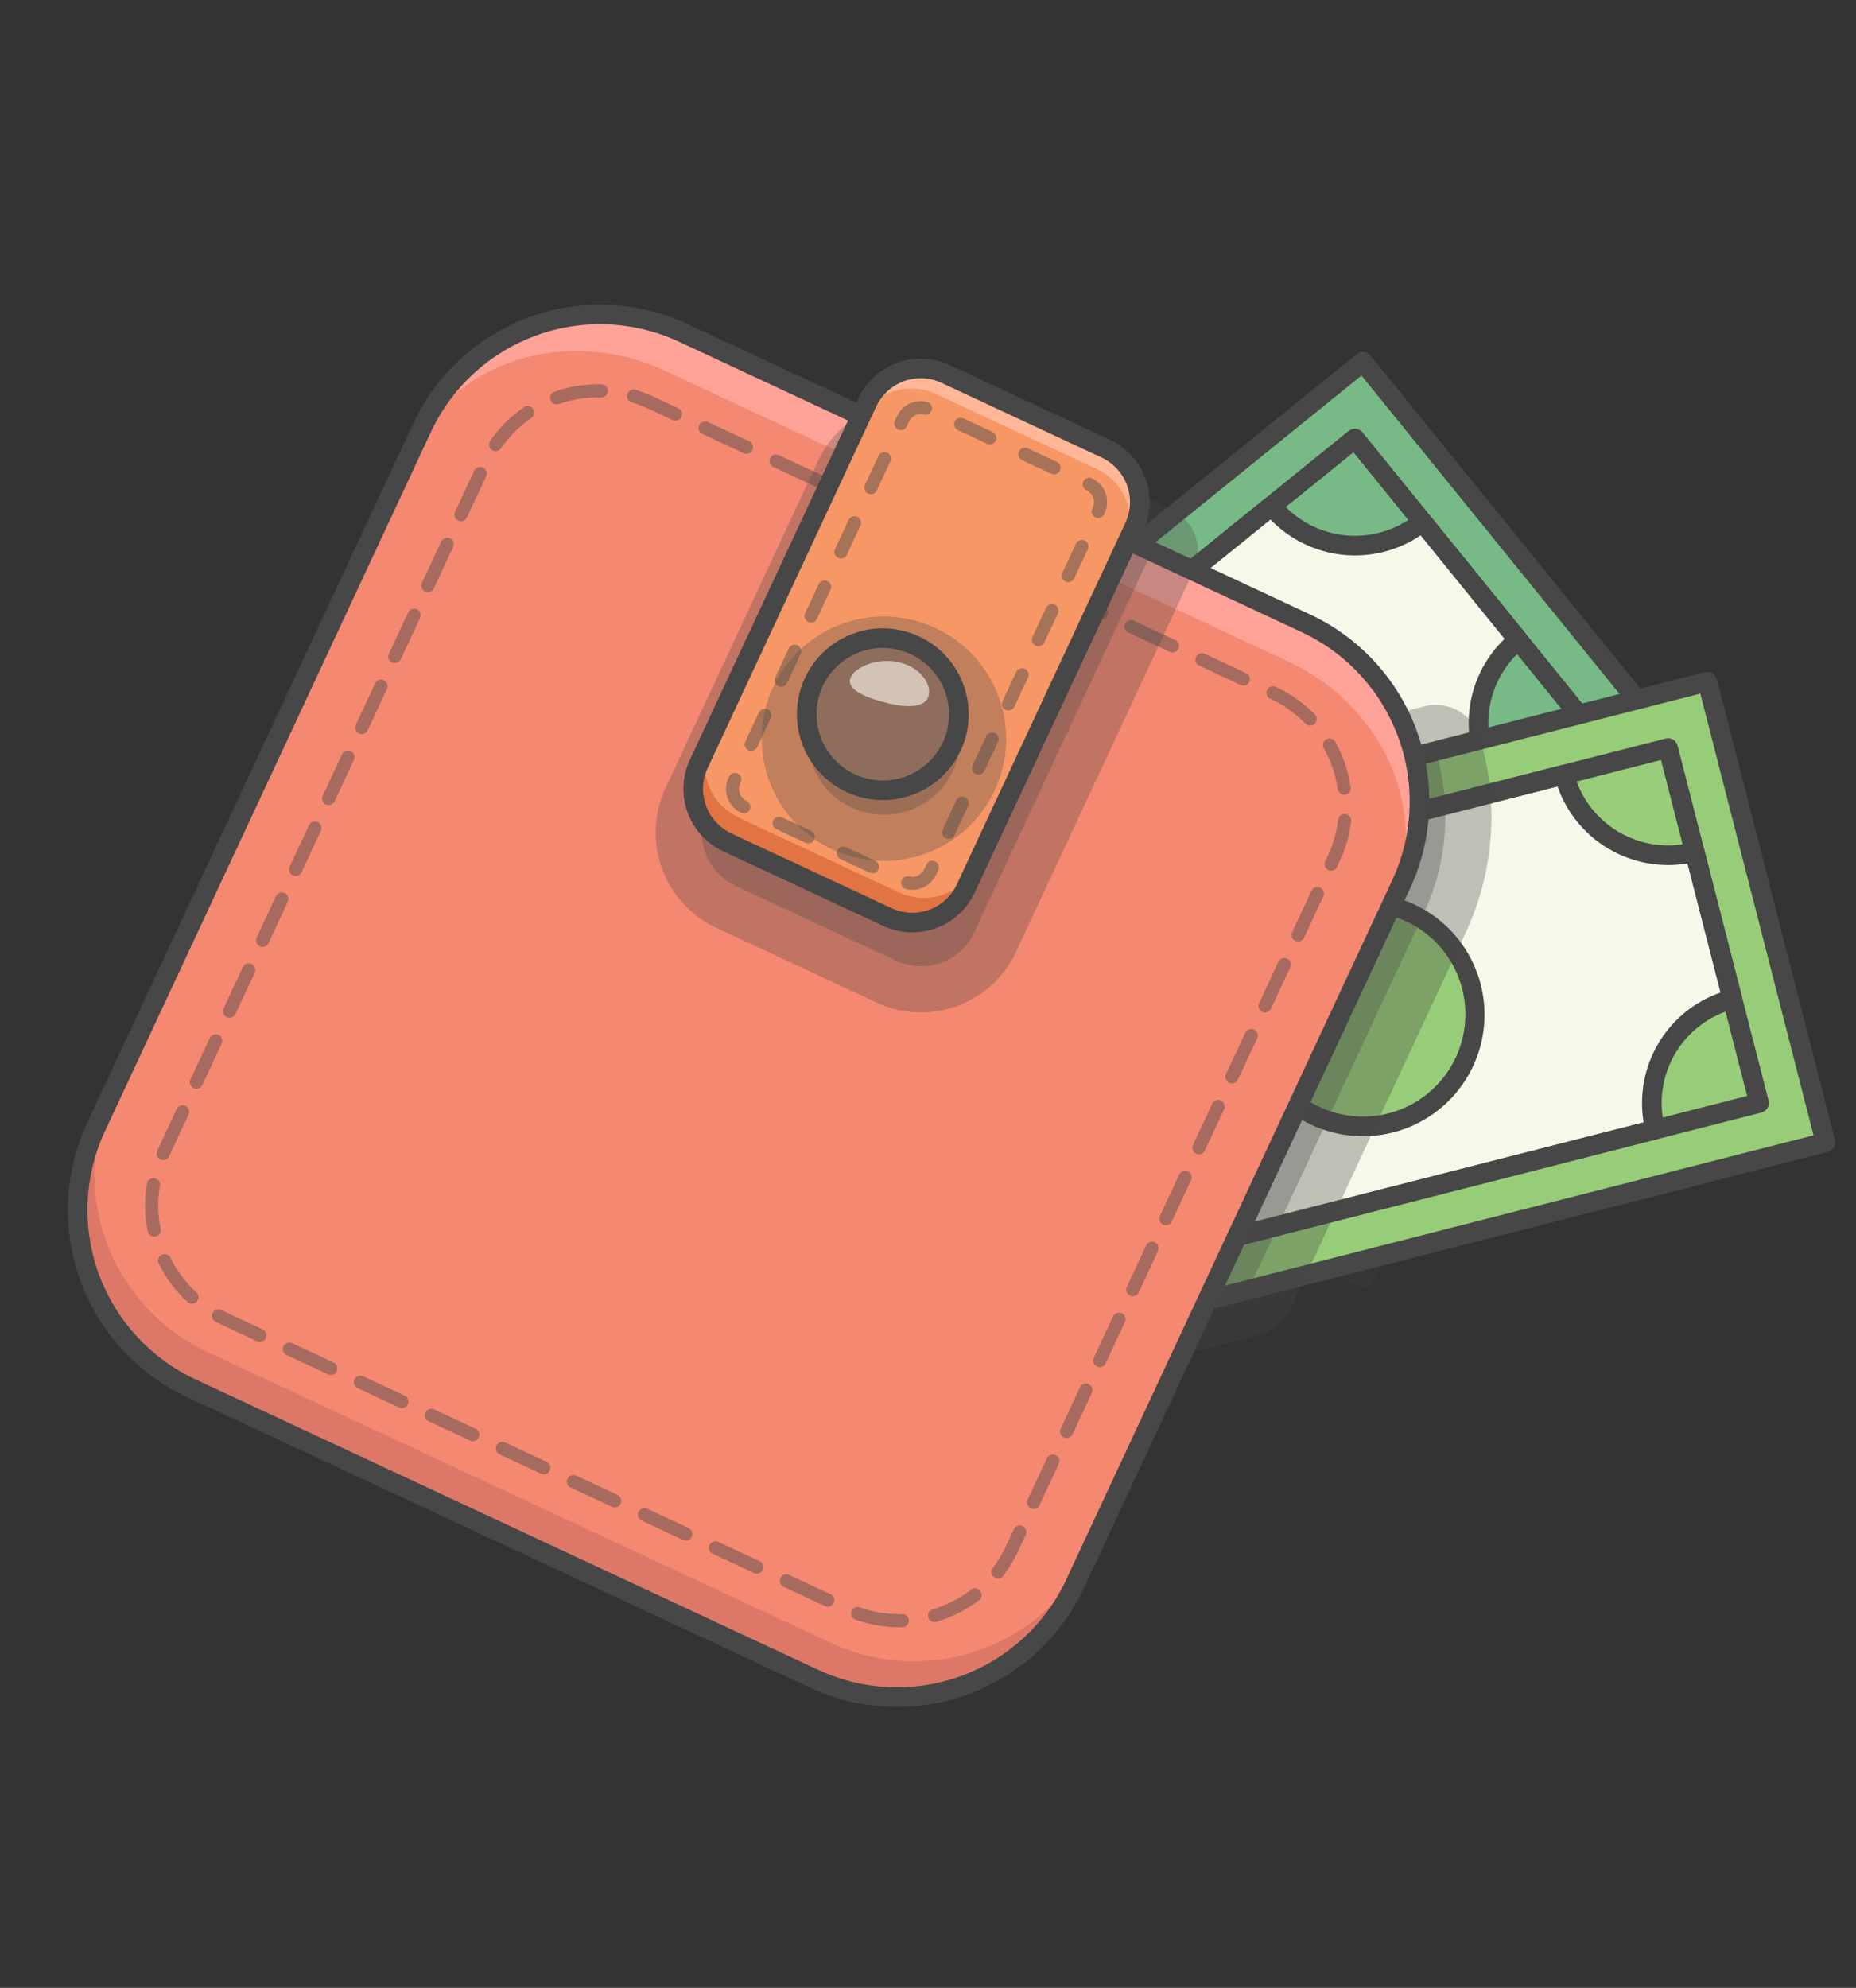 <svg width="99" height="106" viewBox="0 0 99 106" fill="none" xmlns="http://www.w3.org/2000/svg">
<rect x="0" y="0" width="99" height="106" fill="#333333" stroke="none"/>
<g opacity="0.15">
<path d="M72.525 68.624L59.968 62.768C59.842 62.709 59.744 62.603 59.697 62.473C59.649 62.342 59.656 62.198 59.714 62.072C59.773 61.947 59.879 61.849 60.01 61.802C60.14 61.755 60.284 61.761 60.41 61.82L72.493 67.454L74.902 62.288L62.819 56.653C62.693 56.595 62.596 56.488 62.548 56.358C62.501 56.227 62.507 56.084 62.566 55.958C62.624 55.832 62.73 55.735 62.861 55.687C62.991 55.64 63.136 55.646 63.261 55.705L75.819 61.561C75.945 61.619 76.042 61.726 76.09 61.856C76.138 61.987 76.131 62.13 76.073 62.256L73.221 68.371C73.163 68.497 73.056 68.594 72.926 68.641C72.795 68.689 72.651 68.683 72.525 68.624Z" fill="#474747"/>
<path d="M80.185 64.751L75.376 62.509C75.251 62.45 75.153 62.344 75.106 62.214C75.058 62.083 75.064 61.939 75.123 61.813C75.181 61.688 75.288 61.59 75.418 61.543C75.549 61.495 75.693 61.502 75.819 61.56L80.627 63.803C80.753 63.861 80.85 63.968 80.898 64.098C80.946 64.229 80.939 64.373 80.881 64.498C80.822 64.624 80.716 64.721 80.585 64.769C80.455 64.816 80.311 64.81 80.185 64.751Z" fill="#474747"/>
</g>
<path d="M47.843 72.046L88.677 38.999L72.698 19.289L31.863 52.336L47.843 72.046Z" fill="#77BA85"/>
<path d="M47.622 72.52C47.55 72.487 47.486 72.437 47.436 72.376L31.456 52.665C31.369 52.557 31.328 52.419 31.342 52.281C31.357 52.143 31.425 52.017 31.533 51.929L72.368 18.882C72.476 18.795 72.614 18.754 72.752 18.769C72.89 18.783 73.017 18.852 73.104 18.96L89.084 38.67C89.128 38.723 89.16 38.785 89.18 38.85C89.199 38.916 89.206 38.986 89.198 39.054C89.191 39.122 89.171 39.189 89.138 39.249C89.105 39.309 89.061 39.363 89.007 39.406L48.173 72.453C48.097 72.514 48.004 72.553 47.907 72.565C47.809 72.577 47.711 72.562 47.622 72.52ZM32.6 52.413L47.92 71.31L87.941 38.922L72.621 20.025L32.6 52.413Z" fill="#474747"/>
<path d="M80.98 34.125L75.871 27.824C74.693 28.778 73.183 29.224 71.675 29.065C70.166 28.907 68.782 28.155 67.826 26.977L35.959 52.767L48.271 67.954L80.139 42.163C79.666 41.58 79.312 40.909 79.099 40.189C78.885 39.47 78.815 38.715 78.893 37.968C78.971 37.222 79.196 36.498 79.554 35.839C79.912 35.179 80.396 34.597 80.98 34.125Z" fill="#F6F9EA"/>
<path d="M48.05 68.428C47.978 68.395 47.914 68.345 47.864 68.284L35.552 53.096C35.464 52.989 35.423 52.85 35.438 52.712C35.452 52.574 35.521 52.448 35.629 52.36L67.497 26.57C67.605 26.483 67.743 26.442 67.881 26.457C68.019 26.471 68.146 26.54 68.234 26.648C69.102 27.717 70.36 28.399 71.73 28.543C73.1 28.687 74.472 28.283 75.543 27.418C75.651 27.331 75.789 27.29 75.927 27.304C76.065 27.319 76.192 27.388 76.279 27.495L81.388 33.796C81.431 33.85 81.463 33.911 81.483 33.977C81.502 34.043 81.509 34.112 81.502 34.18C81.495 34.249 81.474 34.315 81.441 34.375C81.408 34.436 81.364 34.489 81.311 34.532C80.24 35.399 79.558 36.655 79.415 38.024C79.272 39.394 79.679 40.764 80.547 41.835C80.634 41.943 80.675 42.081 80.661 42.219C80.646 42.357 80.578 42.483 80.47 42.571L48.601 68.36C48.493 68.448 48.355 68.489 48.217 68.474C48.159 68.468 48.103 68.453 48.05 68.428ZM36.696 52.845L48.348 67.218L79.419 42.072C78.589 40.853 78.219 39.38 78.372 37.914C78.525 36.448 79.193 35.084 80.256 34.064L75.781 28.544C74.56 29.37 73.087 29.738 71.621 29.584C70.154 29.429 68.789 28.762 67.766 27.7L36.696 52.845Z" fill="#474747"/>
<path d="M48.05 68.428C47.978 68.395 47.914 68.345 47.864 68.284L35.552 53.096C35.464 52.989 35.423 52.85 35.438 52.712C35.452 52.574 35.521 52.448 35.629 52.36L71.94 22.975C72.048 22.887 72.186 22.847 72.324 22.861C72.462 22.876 72.589 22.945 72.676 23.052L84.989 38.239C85.032 38.292 85.064 38.353 85.084 38.419C85.104 38.485 85.11 38.554 85.103 38.623C85.096 38.691 85.075 38.758 85.042 38.818C85.01 38.878 84.965 38.932 84.912 38.975L48.601 68.36C48.493 68.448 48.355 68.489 48.217 68.474C48.159 68.468 48.103 68.453 48.05 68.428ZM36.696 52.845L48.348 67.218L83.845 38.49L72.193 24.118L36.696 52.845Z" fill="#474747"/>
<path d="M60.876 48.493C63.875 49.891 67.439 48.596 68.836 45.601C70.233 42.605 68.934 39.043 65.935 37.644C62.936 36.246 59.372 37.541 57.975 40.536C56.578 43.532 57.877 47.094 60.876 48.493Z" fill="#77BA85"/>
<path d="M60.646 48.962C59.365 48.362 58.315 47.363 57.652 46.114C56.989 44.865 56.751 43.435 56.974 42.04C57.196 40.645 57.867 39.36 58.885 38.38C59.902 37.4 61.212 36.778 62.615 36.607C64.019 36.437 65.44 36.727 66.664 37.435C67.889 38.143 68.85 39.229 69.402 40.53C69.955 41.831 70.069 43.276 69.727 44.647C69.386 46.018 68.607 47.24 67.508 48.129C66.561 48.901 65.413 49.39 64.199 49.537C62.984 49.685 61.752 49.486 60.646 48.962ZM65.719 38.118C64.502 37.547 63.117 37.444 61.83 37.828C60.542 38.213 59.441 39.057 58.737 40.201C58.033 41.345 57.775 42.708 58.013 44.03C58.251 45.353 58.967 46.542 60.025 47.371C61.084 48.2 62.41 48.611 63.752 48.525C65.093 48.44 66.356 47.864 67.299 46.907C68.242 45.95 68.799 44.68 68.864 43.339C68.93 41.997 68.498 40.678 67.653 39.633C67.131 38.988 66.47 38.47 65.719 38.118Z" fill="#474747"/>
<path d="M46.449 73.915L97.372 60.919L91.073 36.351L40.15 49.347L46.449 73.915Z" fill="#97CD78"/>
<path d="M46.228 74.388C46.158 74.355 46.096 74.307 46.046 74.248C45.997 74.188 45.961 74.118 45.942 74.043L39.644 49.474C39.627 49.408 39.623 49.339 39.633 49.27C39.642 49.202 39.665 49.137 39.7 49.078C39.736 49.019 39.782 48.967 39.837 48.926C39.892 48.885 39.955 48.855 40.021 48.838L90.944 35.843C91.01 35.826 91.08 35.823 91.148 35.833C91.216 35.842 91.281 35.865 91.341 35.9C91.4 35.935 91.451 35.982 91.493 36.037C91.534 36.092 91.564 36.154 91.581 36.221L97.879 60.79C97.896 60.856 97.9 60.925 97.891 60.994C97.881 61.062 97.858 61.127 97.823 61.186C97.788 61.245 97.741 61.297 97.686 61.338C97.631 61.379 97.569 61.409 97.502 61.426L46.579 74.421C46.462 74.451 46.338 74.439 46.228 74.388ZM40.788 49.724L46.826 73.277L96.735 60.541L90.696 36.987L40.788 49.724Z" fill="#474747"/>
<path d="M92.409 53.281L90.395 45.428C88.926 45.803 87.367 45.579 86.062 44.805C84.757 44.032 83.812 42.772 83.435 41.304L43.694 51.446L48.547 70.375L88.288 60.233C87.911 58.764 88.134 57.207 88.907 55.903C89.68 54.599 90.939 53.656 92.409 53.281Z" fill="#F6F9EA"/>
<path d="M48.326 70.849C48.31 70.842 48.294 70.834 48.279 70.825C48.16 70.754 48.073 70.639 48.039 70.504L43.186 51.575C43.169 51.508 43.165 51.439 43.175 51.371C43.185 51.303 43.208 51.238 43.243 51.178C43.278 51.119 43.324 51.068 43.379 51.026C43.434 50.985 43.497 50.955 43.564 50.938L83.305 40.797C83.371 40.779 83.441 40.776 83.509 40.785C83.577 40.795 83.642 40.818 83.702 40.853C83.761 40.889 83.813 40.935 83.854 40.99C83.895 41.045 83.925 41.108 83.942 41.174C84.112 41.835 84.409 42.456 84.819 43.002C85.228 43.547 85.741 44.007 86.328 44.355C86.916 44.703 87.565 44.932 88.241 45.029C88.916 45.126 89.604 45.089 90.265 44.92C90.332 44.903 90.401 44.9 90.469 44.909C90.537 44.919 90.603 44.942 90.662 44.977C90.721 45.012 90.773 45.059 90.814 45.114C90.855 45.169 90.885 45.231 90.903 45.298L92.916 53.152C92.95 53.286 92.93 53.429 92.859 53.548C92.788 53.667 92.673 53.754 92.539 53.788C91.205 54.13 90.061 54.987 89.36 56.171C88.658 57.355 88.455 58.769 88.795 60.103C88.829 60.238 88.809 60.38 88.738 60.5C88.668 60.619 88.552 60.706 88.418 60.74L48.677 70.882C48.56 70.912 48.435 70.9 48.326 70.849ZM44.331 51.823L48.925 69.739L87.672 59.85C87.429 58.397 87.708 56.904 88.459 55.637C89.21 54.37 90.385 53.41 91.777 52.925L90.013 46.044C88.559 46.287 87.065 46.008 85.796 45.256C84.526 44.504 83.564 43.328 83.079 41.935L44.331 51.823Z" fill="#474747"/>
<path d="M48.326 70.849C48.31 70.842 48.294 70.834 48.279 70.825C48.16 70.754 48.073 70.639 48.039 70.504L43.186 51.575C43.169 51.508 43.166 51.439 43.175 51.371C43.185 51.303 43.208 51.237 43.243 51.178C43.278 51.119 43.324 51.068 43.379 51.026C43.434 50.985 43.497 50.955 43.564 50.938L88.846 39.383C88.913 39.366 88.982 39.362 89.05 39.372C89.118 39.382 89.184 39.405 89.243 39.44C89.302 39.475 89.354 39.521 89.395 39.576C89.436 39.631 89.466 39.694 89.483 39.76L94.336 58.69C94.353 58.756 94.357 58.825 94.347 58.894C94.337 58.962 94.314 59.027 94.279 59.086C94.244 59.145 94.198 59.197 94.143 59.238C94.088 59.279 94.025 59.309 93.959 59.326L48.677 70.882C48.56 70.912 48.436 70.9 48.326 70.849ZM44.331 51.823L48.925 69.739L93.191 58.441L88.598 40.526L44.331 51.823Z" fill="#474747"/>
<path d="M70.168 59.503C73.166 60.901 76.73 59.606 78.127 56.611C79.524 53.615 78.225 50.053 75.226 48.654C72.227 47.256 68.663 48.55 67.267 51.546C65.87 54.542 67.168 58.104 70.168 59.503Z" fill="#97CD78"/>
<path d="M69.957 59.983C69.76 59.891 69.567 59.789 69.378 59.677C67.922 58.812 66.862 57.412 66.423 55.777C65.984 54.142 66.202 52.401 67.03 50.926C67.858 49.45 69.23 48.356 70.855 47.879C72.479 47.4 74.226 47.576 75.724 48.367C77.222 49.158 78.351 50.502 78.872 52.113C79.392 53.724 79.263 55.474 78.51 56.989C77.758 58.505 76.442 59.666 74.844 60.225C73.247 60.784 71.493 60.697 69.957 59.983ZM74.999 49.128C74.205 48.759 73.334 48.586 72.459 48.623C71.584 48.66 70.731 48.907 69.971 49.343C69.212 49.778 68.569 50.39 68.096 51.126C67.623 51.862 67.334 52.702 67.254 53.573C67.174 54.444 67.304 55.323 67.634 56.134C67.964 56.944 68.484 57.664 69.151 58.233C69.817 58.801 70.611 59.201 71.464 59.399C72.317 59.597 73.205 59.588 74.054 59.371C75.146 59.093 76.125 58.483 76.857 57.627C77.589 56.77 78.037 55.708 78.141 54.586C78.244 53.464 77.998 52.337 77.436 51.36C76.873 50.383 76.022 49.603 74.999 49.128Z" fill="#474747"/>
<path opacity="0.32" d="M75.954 48.683C77.216 45.98 77.44 42.907 76.582 40.049L40.151 49.346L46.449 73.915L66.585 68.776L75.954 48.683Z" fill="#474747" stroke="#474747" stroke-width="4.92" stroke-linecap="round" stroke-linejoin="round"/>
<path d="M69.668 33.242L36.434 17.745C31.19 15.299 24.958 17.563 22.516 22.802L5.119 60.108C2.677 65.347 4.948 71.576 10.192 74.021L43.426 89.518C48.67 91.964 54.901 89.7 57.344 84.461L74.74 47.154C77.183 41.916 74.912 35.687 69.668 33.242Z" fill="#F58870"/>
<path d="M69.668 33.242L36.434 17.745C31.19 15.299 24.958 17.563 22.516 22.802L5.119 60.108C2.677 65.347 4.948 71.576 10.192 74.021L43.426 89.518C48.67 91.964 54.901 89.7 57.344 84.461L74.74 47.154C77.183 41.916 74.912 35.687 69.668 33.242Z" fill="#F58870"/>
<path d="M44.319 87.602L11.085 72.105C8.567 70.93 6.617 68.805 5.666 66.196C4.715 63.587 4.839 60.708 6.012 58.192L5.119 60.108C3.946 62.623 3.822 65.502 4.773 68.111C5.724 70.721 7.673 72.846 10.192 74.02L43.426 89.518C45.944 90.692 48.825 90.819 51.435 89.871C54.045 88.922 56.171 86.976 57.344 84.461L58.237 82.545C57.064 85.06 54.939 87.006 52.329 87.955C49.718 88.903 46.837 88.776 44.319 87.602Z" fill="#DD7868"/>
<path d="M69.668 33.242L36.434 17.745C31.19 15.299 25.119 17.219 22.875 22.032L21.927 24.065C24.171 19.252 30.241 17.333 35.486 19.778L68.719 35.276C73.964 37.721 76.395 43.605 74.151 48.418L75.099 46.385C77.344 41.572 74.912 35.687 69.668 33.242Z" fill="#FFA399"/>
<path opacity="0.3" d="M50.044 24.091L61.438 29.404L51.968 49.714C51.616 50.469 50.978 51.053 50.195 51.337C49.412 51.621 48.548 51.583 47.792 51.231L39.246 47.246C38.491 46.894 37.906 46.256 37.621 45.474C37.335 44.691 37.373 43.827 37.725 43.072L45.868 25.608C46.22 24.854 46.858 24.27 47.641 23.985C48.424 23.701 49.288 23.739 50.044 24.091Z" fill="#474747" stroke="#474747" stroke-width="4.92" stroke-linecap="round" stroke-linejoin="round"/>
<path d="M43.204 89.993L9.97 74.495C7.328 73.26 5.284 71.028 4.285 68.289C3.287 65.55 3.416 62.529 4.644 59.887L22.04 22.58C23.275 19.941 25.506 17.9 28.246 16.905C30.986 15.909 34.01 16.041 36.654 17.27L69.888 32.768C72.53 34.003 74.575 36.235 75.573 38.974C76.572 41.712 76.443 44.734 75.215 47.376L57.818 84.683C56.584 87.322 54.352 89.363 51.612 90.358C48.873 91.354 45.849 91.222 43.204 89.993ZM36.212 18.219C33.819 17.107 31.083 16.987 28.605 17.888C26.126 18.789 24.107 20.636 22.99 23.023L5.593 60.33C4.482 62.72 4.366 65.454 5.269 67.932C6.172 70.409 8.022 72.429 10.412 73.547L43.646 89.044C46.039 90.156 48.775 90.275 51.254 89.375C53.733 88.474 55.752 86.627 56.869 84.24L74.265 46.933C75.376 44.543 75.493 41.809 74.59 39.331C73.686 36.853 71.836 34.834 69.446 33.716L36.212 18.219Z" fill="#474747"/>
<g style="mix-blend-mode:multiply" opacity="0.46">
<path d="M44.006 85.647L41.797 84.617C41.713 84.578 41.648 84.507 41.616 84.42C41.584 84.333 41.589 84.237 41.628 84.153C41.667 84.069 41.738 84.004 41.825 83.972C41.912 83.941 42.008 83.945 42.092 83.984L44.3 85.014C44.385 85.053 44.449 85.124 44.481 85.211C44.513 85.298 44.509 85.394 44.47 85.478C44.431 85.562 44.36 85.627 44.273 85.658C44.186 85.69 44.09 85.686 44.006 85.647ZM40.219 83.881L38.01 82.851C37.926 82.812 37.861 82.741 37.829 82.654C37.798 82.567 37.802 82.471 37.841 82.387C37.88 82.303 37.951 82.238 38.038 82.207C38.125 82.175 38.221 82.179 38.305 82.219L40.514 83.249C40.598 83.288 40.663 83.359 40.694 83.445C40.726 83.532 40.722 83.629 40.683 83.712C40.644 83.796 40.573 83.861 40.486 83.893C40.399 83.924 40.303 83.92 40.219 83.881ZM36.432 82.115L34.223 81.085C34.139 81.046 34.074 80.975 34.043 80.888C34.011 80.801 34.015 80.705 34.054 80.621C34.093 80.537 34.164 80.473 34.251 80.441C34.338 80.409 34.434 80.414 34.518 80.453L36.727 81.483C36.811 81.522 36.876 81.593 36.907 81.68C36.939 81.767 36.935 81.862 36.896 81.946C36.857 82.03 36.786 82.095 36.699 82.127C36.612 82.158 36.516 82.154 36.432 82.115L36.432 82.115ZM32.645 80.349L30.437 79.319C30.353 79.28 30.288 79.209 30.256 79.122C30.224 79.035 30.228 78.939 30.267 78.856C30.307 78.772 30.378 78.707 30.465 78.675C30.552 78.644 30.648 78.648 30.731 78.687L32.94 79.717C33.024 79.756 33.089 79.827 33.121 79.914C33.153 80.001 33.149 80.097 33.109 80.181C33.07 80.265 32.999 80.329 32.913 80.361C32.825 80.393 32.73 80.388 32.645 80.349ZM28.859 78.584L26.65 77.554C26.566 77.514 26.501 77.444 26.469 77.357C26.438 77.27 26.442 77.174 26.481 77.09C26.52 77.006 26.591 76.941 26.678 76.909C26.765 76.878 26.861 76.882 26.945 76.921L29.154 77.951C29.238 77.99 29.303 78.061 29.334 78.148C29.366 78.235 29.362 78.331 29.323 78.415C29.284 78.499 29.213 78.564 29.126 78.595C29.039 78.627 28.943 78.623 28.859 78.584ZM25.072 76.818L22.863 75.788C22.779 75.749 22.714 75.678 22.683 75.591C22.651 75.504 22.655 75.408 22.694 75.324C22.733 75.24 22.804 75.175 22.891 75.144C22.978 75.112 23.074 75.116 23.158 75.156L25.367 76.186C25.451 76.225 25.516 76.296 25.548 76.382C25.579 76.469 25.575 76.565 25.536 76.649C25.497 76.733 25.426 76.798 25.339 76.83C25.252 76.861 25.156 76.857 25.072 76.818ZM21.286 75.052L19.077 74.022C18.993 73.983 18.928 73.912 18.896 73.825C18.864 73.738 18.868 73.642 18.907 73.558C18.947 73.475 19.017 73.41 19.105 73.378C19.192 73.346 19.288 73.351 19.372 73.39L21.58 74.42C21.664 74.459 21.729 74.53 21.761 74.617C21.793 74.704 21.789 74.8 21.75 74.884C21.71 74.967 21.64 75.032 21.553 75.064C21.465 75.096 21.369 75.091 21.286 75.052ZM17.499 73.286L15.29 72.256C15.206 72.217 15.141 72.146 15.109 72.059C15.078 71.972 15.082 71.876 15.121 71.793C15.16 71.709 15.231 71.644 15.318 71.612C15.405 71.581 15.501 71.585 15.585 71.624L17.794 72.654C17.878 72.693 17.943 72.764 17.974 72.851C18.006 72.938 18.002 73.034 17.963 73.118C17.924 73.202 17.853 73.266 17.766 73.298C17.679 73.33 17.583 73.326 17.499 73.286ZM13.712 71.521L11.778 70.619C11.681 70.573 11.586 70.526 11.492 70.477C11.451 70.456 11.415 70.427 11.386 70.392C11.356 70.356 11.334 70.316 11.32 70.272C11.307 70.228 11.302 70.182 11.306 70.137C11.31 70.091 11.323 70.046 11.344 70.006C11.365 69.965 11.395 69.929 11.43 69.9C11.465 69.87 11.506 69.848 11.549 69.835C11.593 69.821 11.639 69.816 11.685 69.82C11.731 69.824 11.775 69.837 11.816 69.859C11.9 69.903 11.986 69.945 12.073 69.986L14.007 70.888C14.091 70.927 14.156 70.998 14.188 71.085C14.22 71.172 14.216 71.267 14.176 71.351C14.137 71.435 14.066 71.5 13.979 71.532C13.893 71.563 13.796 71.559 13.713 71.52L13.712 71.521ZM45.595 86.355C45.514 86.317 45.45 86.249 45.417 86.166C45.385 86.082 45.386 85.989 45.42 85.906C45.454 85.824 45.518 85.757 45.6 85.721C45.682 85.684 45.775 85.68 45.859 85.71C46.586 85.97 47.354 86.093 48.125 86.073C48.217 86.072 48.305 86.107 48.371 86.171C48.437 86.234 48.475 86.321 48.478 86.412C48.48 86.504 48.447 86.593 48.384 86.66C48.322 86.727 48.235 86.766 48.144 86.77C47.287 86.793 46.433 86.657 45.625 86.368C45.615 86.364 45.605 86.359 45.595 86.355L45.595 86.355ZM10.087 69.488C10.054 69.472 10.024 69.452 9.998 69.427C9.367 68.847 8.848 68.155 8.469 67.386C8.448 67.345 8.434 67.3 8.43 67.254C8.426 67.207 8.432 67.16 8.446 67.116C8.461 67.072 8.484 67.031 8.514 66.996C8.544 66.961 8.582 66.932 8.623 66.911C8.665 66.891 8.711 66.879 8.757 66.876C8.804 66.873 8.85 66.88 8.894 66.895C8.938 66.911 8.978 66.935 9.013 66.966C9.047 66.997 9.075 67.035 9.095 67.077C9.436 67.769 9.902 68.392 10.47 68.914C10.532 68.971 10.571 69.047 10.581 69.13C10.591 69.213 10.571 69.296 10.525 69.365C10.478 69.435 10.409 69.485 10.328 69.507C10.248 69.53 10.162 69.522 10.087 69.487L10.087 69.488ZM49.701 86.466C49.636 86.436 49.583 86.387 49.547 86.326C49.511 86.265 49.494 86.194 49.499 86.124C49.505 86.053 49.531 85.985 49.576 85.93C49.62 85.875 49.681 85.835 49.749 85.815C50.489 85.596 51.182 85.244 51.794 84.775C51.831 84.746 51.872 84.724 51.917 84.711C51.962 84.698 52.009 84.695 52.055 84.7C52.101 84.706 52.145 84.721 52.186 84.744C52.226 84.767 52.262 84.798 52.29 84.835C52.318 84.871 52.339 84.913 52.351 84.959C52.362 85.003 52.365 85.05 52.359 85.096C52.352 85.142 52.337 85.186 52.313 85.226C52.289 85.266 52.257 85.301 52.22 85.328C51.54 85.85 50.77 86.241 49.948 86.484C49.866 86.508 49.778 86.502 49.701 86.466ZM8.074 65.907C8.025 65.884 7.981 65.849 7.947 65.806C7.913 65.763 7.89 65.713 7.879 65.659C7.709 64.819 7.697 63.955 7.842 63.111C7.85 63.066 7.867 63.023 7.891 62.984C7.916 62.945 7.947 62.911 7.985 62.885C8.022 62.859 8.065 62.84 8.109 62.83C8.154 62.82 8.2 62.819 8.246 62.826C8.291 62.834 8.334 62.851 8.373 62.875C8.412 62.9 8.445 62.932 8.472 62.969C8.498 63.007 8.517 63.049 8.527 63.093C8.537 63.138 8.538 63.184 8.531 63.23C8.4 63.989 8.411 64.766 8.564 65.522C8.576 65.585 8.571 65.651 8.549 65.711C8.527 65.772 8.488 65.825 8.437 65.865C8.387 65.905 8.326 65.93 8.262 65.937C8.198 65.945 8.133 65.934 8.074 65.907ZM53.085 84.141C53.037 84.119 52.996 84.087 52.962 84.046C52.929 84.006 52.906 83.959 52.893 83.908C52.88 83.857 52.88 83.805 52.89 83.753C52.901 83.702 52.923 83.654 52.955 83.613C53.23 83.251 53.466 82.861 53.658 82.449L54.079 81.546C54.118 81.463 54.189 81.398 54.276 81.366C54.363 81.335 54.459 81.339 54.543 81.378C54.627 81.417 54.692 81.488 54.724 81.575C54.755 81.662 54.751 81.758 54.712 81.842L54.291 82.744C54.078 83.202 53.816 83.635 53.509 84.037C53.461 84.1 53.393 84.145 53.315 84.163C53.238 84.183 53.157 84.174 53.084 84.141L53.085 84.141ZM8.554 61.831C8.47 61.792 8.406 61.721 8.374 61.634C8.342 61.547 8.346 61.451 8.385 61.367L9.426 59.137C9.465 59.053 9.535 58.988 9.622 58.956C9.709 58.925 9.806 58.929 9.889 58.968C9.973 59.007 10.038 59.078 10.07 59.165C10.102 59.252 10.098 59.348 10.059 59.432L9.018 61.663C8.979 61.746 8.908 61.811 8.821 61.843C8.734 61.874 8.638 61.87 8.554 61.831ZM54.983 80.434C54.899 80.395 54.834 80.324 54.802 80.237C54.77 80.15 54.775 80.054 54.814 79.97L55.843 77.764C55.882 77.68 55.953 77.615 56.04 77.584C56.127 77.552 56.223 77.556 56.307 77.595C56.391 77.635 56.456 77.705 56.487 77.792C56.519 77.879 56.515 77.975 56.476 78.059L55.447 80.266C55.427 80.307 55.4 80.344 55.366 80.375C55.333 80.406 55.293 80.43 55.25 80.446C55.207 80.462 55.161 80.469 55.115 80.467C55.069 80.465 55.024 80.454 54.983 80.434ZM10.329 58.025C10.245 57.986 10.181 57.915 10.149 57.828C10.117 57.741 10.121 57.645 10.16 57.561L11.189 55.354C11.228 55.27 11.299 55.206 11.386 55.174C11.473 55.142 11.569 55.147 11.653 55.186C11.737 55.225 11.802 55.296 11.834 55.383C11.866 55.47 11.861 55.566 11.822 55.65L10.793 57.856C10.774 57.898 10.747 57.935 10.713 57.966C10.679 57.997 10.639 58.021 10.596 58.036C10.553 58.052 10.508 58.059 10.462 58.057C10.416 58.055 10.371 58.044 10.329 58.025L10.329 58.025ZM56.747 76.652C56.663 76.612 56.598 76.542 56.566 76.455C56.534 76.368 56.538 76.272 56.578 76.188L57.606 73.981C57.646 73.898 57.716 73.833 57.803 73.801C57.891 73.769 57.986 73.774 58.07 73.813C58.154 73.852 58.219 73.923 58.251 74.01C58.283 74.097 58.279 74.193 58.239 74.277L57.211 76.483C57.191 76.525 57.164 76.562 57.13 76.593C57.096 76.624 57.057 76.648 57.014 76.663C56.971 76.679 56.925 76.686 56.879 76.684C56.833 76.682 56.788 76.671 56.747 76.652ZM12.093 54.242C12.009 54.203 11.944 54.132 11.913 54.045C11.881 53.958 11.885 53.862 11.924 53.778L12.953 51.572C12.992 51.488 13.063 51.423 13.15 51.392C13.237 51.36 13.333 51.364 13.417 51.404C13.501 51.443 13.566 51.514 13.598 51.6C13.629 51.687 13.625 51.783 13.586 51.867L12.557 54.074C12.538 54.115 12.511 54.152 12.477 54.183C12.443 54.214 12.403 54.238 12.36 54.254C12.317 54.27 12.271 54.276 12.226 54.275C12.18 54.273 12.135 54.261 12.093 54.242L12.093 54.242ZM58.511 72.869C58.427 72.83 58.362 72.759 58.33 72.672C58.298 72.585 58.302 72.489 58.341 72.405L59.371 70.198C59.41 70.114 59.481 70.05 59.568 70.018C59.655 69.986 59.751 69.991 59.835 70.03C59.919 70.069 59.983 70.14 60.015 70.227C60.047 70.314 60.043 70.41 60.004 70.493L58.975 72.7C58.955 72.742 58.928 72.779 58.894 72.81C58.861 72.841 58.821 72.865 58.778 72.881C58.735 72.897 58.689 72.904 58.643 72.902C58.597 72.9 58.552 72.889 58.511 72.869ZM13.857 50.46C13.773 50.421 13.708 50.35 13.676 50.263C13.645 50.176 13.649 50.08 13.688 49.996L14.717 47.789C14.756 47.706 14.827 47.641 14.914 47.609C15.001 47.578 15.097 47.582 15.181 47.621C15.265 47.66 15.33 47.731 15.361 47.818C15.393 47.905 15.389 48.001 15.35 48.085L14.321 50.291C14.302 50.333 14.274 50.37 14.24 50.401C14.207 50.432 14.167 50.456 14.124 50.471C14.081 50.487 14.035 50.494 13.989 50.492C13.943 50.49 13.898 50.479 13.857 50.46L13.857 50.46ZM60.274 69.087C60.19 69.047 60.125 68.977 60.094 68.89C60.062 68.803 60.066 68.707 60.105 68.623L61.134 66.417C61.173 66.333 61.244 66.268 61.331 66.236C61.418 66.205 61.514 66.209 61.598 66.248C61.682 66.287 61.747 66.358 61.779 66.445C61.81 66.532 61.806 66.628 61.767 66.712L60.738 68.918C60.719 68.96 60.691 68.997 60.658 69.028C60.624 69.059 60.584 69.083 60.541 69.098C60.498 69.114 60.452 69.121 60.407 69.119C60.361 69.117 60.316 69.106 60.274 69.087ZM15.621 46.677C15.537 46.638 15.472 46.567 15.44 46.48C15.409 46.393 15.413 46.297 15.452 46.214L16.481 44.007C16.52 43.923 16.591 43.858 16.678 43.827C16.765 43.795 16.861 43.799 16.945 43.838C17.029 43.878 17.093 43.948 17.125 44.035C17.157 44.122 17.153 44.218 17.114 44.302L16.085 46.509C16.065 46.55 16.038 46.587 16.004 46.618C15.97 46.649 15.931 46.673 15.888 46.689C15.845 46.705 15.799 46.712 15.753 46.71C15.707 46.708 15.662 46.697 15.621 46.677L15.621 46.677ZM62.038 65.304C61.954 65.265 61.889 65.194 61.857 65.108C61.826 65.02 61.83 64.924 61.869 64.841L62.898 62.634C62.937 62.55 63.008 62.486 63.095 62.454C63.182 62.422 63.278 62.426 63.362 62.466C63.446 62.505 63.511 62.576 63.542 62.663C63.574 62.75 63.57 62.846 63.531 62.929L62.502 65.136C62.483 65.177 62.455 65.215 62.421 65.246C62.388 65.277 62.348 65.301 62.305 65.316C62.262 65.332 62.216 65.339 62.17 65.337C62.124 65.335 62.08 65.324 62.038 65.304ZM17.385 42.895C17.301 42.856 17.236 42.785 17.204 42.698C17.172 42.611 17.176 42.515 17.215 42.431L18.245 40.224C18.284 40.14 18.355 40.076 18.442 40.044C18.529 40.012 18.625 40.017 18.709 40.056C18.792 40.095 18.857 40.166 18.889 40.253C18.921 40.34 18.917 40.436 18.878 40.52L17.849 42.726C17.829 42.768 17.802 42.805 17.768 42.836C17.734 42.867 17.695 42.891 17.651 42.907C17.608 42.922 17.563 42.929 17.517 42.927C17.471 42.925 17.426 42.914 17.384 42.895L17.385 42.895ZM63.802 61.522C63.718 61.483 63.653 61.412 63.621 61.325C63.59 61.238 63.594 61.142 63.633 61.058L64.662 58.852C64.701 58.768 64.772 58.703 64.859 58.671C64.946 58.64 65.042 58.644 65.126 58.683C65.21 58.722 65.275 58.793 65.306 58.88C65.338 58.967 65.334 59.063 65.295 59.147L64.266 61.353C64.246 61.395 64.219 61.432 64.185 61.463C64.151 61.494 64.112 61.518 64.069 61.534C64.026 61.549 63.98 61.556 63.934 61.554C63.888 61.552 63.843 61.541 63.802 61.522ZM19.148 39.112C19.064 39.073 19 39.002 18.968 38.915C18.936 38.828 18.94 38.732 18.979 38.649L20.008 36.442C20.047 36.358 20.118 36.294 20.205 36.262C20.292 36.23 20.388 36.234 20.472 36.274C20.556 36.313 20.621 36.384 20.653 36.471C20.684 36.558 20.68 36.654 20.641 36.737L19.612 38.944C19.593 38.985 19.566 39.023 19.532 39.053C19.498 39.084 19.458 39.108 19.415 39.124C19.372 39.14 19.326 39.147 19.281 39.145C19.235 39.143 19.19 39.132 19.148 39.112L19.148 39.112ZM65.566 57.739C65.482 57.7 65.417 57.629 65.385 57.542C65.353 57.455 65.358 57.359 65.397 57.276L66.425 55.069C66.465 54.985 66.535 54.92 66.622 54.889C66.709 54.857 66.805 54.861 66.889 54.901C66.973 54.94 67.038 55.011 67.07 55.097C67.102 55.184 67.098 55.281 67.058 55.364L66.03 57.571C66.01 57.612 65.983 57.65 65.949 57.681C65.915 57.712 65.876 57.736 65.832 57.751C65.789 57.767 65.744 57.774 65.698 57.772C65.652 57.77 65.607 57.759 65.566 57.739ZM20.912 35.33C20.828 35.291 20.763 35.22 20.732 35.133C20.7 35.046 20.704 34.95 20.743 34.866L21.772 32.66C21.811 32.576 21.882 32.511 21.969 32.479C22.056 32.448 22.152 32.452 22.236 32.491C22.32 32.53 22.385 32.601 22.416 32.688C22.448 32.775 22.444 32.871 22.405 32.955L21.376 35.161C21.357 35.203 21.329 35.24 21.296 35.271C21.262 35.302 21.222 35.326 21.179 35.342C21.136 35.357 21.09 35.364 21.044 35.362C20.999 35.36 20.954 35.349 20.912 35.33L20.912 35.33ZM67.329 53.957C67.246 53.918 67.18 53.847 67.149 53.76C67.117 53.673 67.121 53.577 67.16 53.493L68.189 51.287C68.228 51.203 68.299 51.138 68.386 51.106C68.473 51.075 68.569 51.079 68.653 51.118C68.737 51.157 68.802 51.228 68.834 51.315C68.865 51.402 68.861 51.498 68.822 51.582L67.793 53.788C67.774 53.83 67.747 53.867 67.713 53.898C67.679 53.929 67.639 53.953 67.596 53.969C67.553 53.984 67.507 53.991 67.462 53.989C67.416 53.987 67.371 53.976 67.329 53.957ZM22.676 31.547C22.592 31.508 22.527 31.437 22.495 31.351C22.464 31.264 22.468 31.168 22.507 31.084L23.536 28.877C23.575 28.793 23.646 28.729 23.733 28.697C23.82 28.665 23.916 28.669 24 28.709C24.084 28.748 24.149 28.819 24.18 28.906C24.212 28.993 24.208 29.088 24.169 29.172L23.14 31.379C23.121 31.42 23.093 31.458 23.059 31.489C23.026 31.52 22.986 31.544 22.943 31.559C22.9 31.575 22.854 31.582 22.808 31.58C22.762 31.578 22.717 31.567 22.676 31.547L22.676 31.547ZM69.093 50.175C69.009 50.135 68.944 50.065 68.913 49.977C68.881 49.891 68.885 49.795 68.924 49.711L69.953 47.504C69.992 47.421 70.063 47.356 70.15 47.324C70.237 47.292 70.333 47.297 70.417 47.336C70.501 47.375 70.566 47.446 70.597 47.533C70.629 47.62 70.625 47.716 70.586 47.8L69.557 50.006C69.538 50.048 69.51 50.085 69.476 50.116C69.443 50.147 69.403 50.171 69.36 50.187C69.317 50.202 69.271 50.209 69.225 50.207C69.179 50.205 69.134 50.194 69.093 50.175L69.093 50.175ZM24.44 27.765C24.356 27.726 24.291 27.655 24.259 27.568C24.227 27.481 24.232 27.385 24.271 27.301L25.299 25.095C25.339 25.011 25.41 24.946 25.497 24.915C25.584 24.883 25.68 24.887 25.764 24.926C25.847 24.965 25.912 25.036 25.944 25.123C25.976 25.21 25.972 25.306 25.933 25.39L24.904 27.596C24.884 27.638 24.857 27.675 24.823 27.706C24.789 27.737 24.75 27.761 24.707 27.777C24.663 27.793 24.618 27.799 24.572 27.797C24.526 27.795 24.481 27.784 24.44 27.765L24.44 27.765ZM70.857 46.392C70.773 46.353 70.708 46.282 70.676 46.195C70.645 46.108 70.649 46.012 70.688 45.928L70.829 45.625C71.111 45.023 71.295 44.38 71.374 43.721C71.379 43.675 71.392 43.63 71.415 43.589C71.436 43.548 71.467 43.512 71.503 43.482C71.539 43.453 71.581 43.432 71.626 43.419C71.67 43.406 71.717 43.402 71.764 43.408C71.81 43.413 71.855 43.428 71.895 43.451C71.935 43.474 71.971 43.505 71.999 43.542C72.028 43.579 72.048 43.621 72.06 43.667C72.072 43.712 72.074 43.759 72.068 43.805C71.979 44.537 71.775 45.251 71.462 45.92L71.321 46.223C71.282 46.307 71.211 46.372 71.124 46.404C71.037 46.435 70.941 46.431 70.857 46.392ZM26.284 24.026C26.266 24.018 26.249 24.008 26.233 23.997C26.157 23.945 26.105 23.864 26.088 23.773C26.071 23.683 26.09 23.589 26.143 23.512C26.627 22.806 27.239 22.195 27.947 21.712C28.024 21.66 28.118 21.64 28.209 21.657C28.3 21.674 28.381 21.727 28.433 21.803C28.485 21.88 28.505 21.974 28.488 22.065C28.471 22.156 28.418 22.236 28.342 22.289C27.705 22.723 27.154 23.272 26.719 23.907C26.672 23.976 26.603 24.025 26.523 24.046C26.443 24.068 26.358 24.061 26.284 24.026L26.284 24.026ZM71.552 42.345C71.5 42.32 71.454 42.283 71.42 42.237C71.385 42.19 71.362 42.136 71.354 42.079C71.244 41.316 70.994 40.579 70.617 39.905C70.594 39.865 70.578 39.821 70.572 39.775C70.566 39.729 70.569 39.682 70.581 39.637C70.593 39.592 70.614 39.55 70.643 39.513C70.671 39.477 70.707 39.446 70.748 39.423C70.788 39.401 70.833 39.386 70.879 39.381C70.925 39.376 70.972 39.38 71.017 39.394C71.062 39.407 71.103 39.429 71.139 39.459C71.175 39.488 71.205 39.524 71.227 39.566C71.645 40.313 71.923 41.132 72.045 41.979C72.054 42.042 72.046 42.105 72.022 42.163C71.998 42.222 71.959 42.272 71.908 42.31C71.857 42.347 71.798 42.371 71.735 42.377C71.672 42.383 71.609 42.373 71.552 42.346L71.552 42.345ZM29.545 21.532C29.482 21.503 29.43 21.456 29.394 21.396C29.358 21.337 29.34 21.268 29.344 21.199C29.347 21.13 29.371 21.063 29.413 21.008C29.454 20.952 29.511 20.91 29.576 20.887C30.384 20.602 31.238 20.469 32.095 20.493C32.186 20.498 32.272 20.538 32.334 20.605C32.395 20.672 32.429 20.761 32.426 20.852C32.424 20.943 32.386 21.029 32.32 21.093C32.255 21.156 32.167 21.191 32.076 21.191C31.305 21.169 30.536 21.289 29.809 21.545C29.723 21.576 29.628 21.572 29.545 21.533L29.545 21.532ZM69.737 38.66C69.699 38.642 69.664 38.617 69.635 38.587C69.103 38.042 68.477 37.597 67.786 37.277L67.757 37.263C67.673 37.224 67.608 37.153 67.576 37.066C67.544 36.979 67.549 36.883 67.588 36.799C67.627 36.715 67.698 36.651 67.785 36.619C67.872 36.587 67.968 36.592 68.052 36.631L68.081 36.644C68.848 37.001 69.544 37.494 70.135 38.1C70.192 38.159 70.227 38.235 70.233 38.317C70.24 38.398 70.217 38.479 70.17 38.546C70.123 38.613 70.054 38.66 69.975 38.681C69.895 38.702 69.812 38.694 69.737 38.66ZM33.65 21.436C33.569 21.398 33.506 21.332 33.473 21.25C33.44 21.169 33.439 21.077 33.47 20.995C33.502 20.912 33.563 20.845 33.643 20.806C33.722 20.767 33.813 20.76 33.898 20.785C34.222 20.884 34.539 21.005 34.846 21.148L36.18 21.77C36.264 21.809 36.329 21.88 36.361 21.966C36.392 22.053 36.388 22.149 36.349 22.233C36.31 22.317 36.239 22.382 36.152 22.414C36.065 22.445 35.969 22.441 35.885 22.402L34.552 21.78C34.275 21.651 33.99 21.542 33.697 21.454C33.681 21.449 33.665 21.443 33.65 21.436ZM66.179 36.527L63.969 35.497C63.885 35.458 63.821 35.387 63.789 35.3C63.757 35.213 63.761 35.117 63.8 35.033C63.839 34.95 63.91 34.885 63.997 34.853C64.084 34.821 64.18 34.826 64.264 34.865L66.473 35.895C66.557 35.934 66.622 36.005 66.654 36.092C66.686 36.179 66.681 36.275 66.642 36.359C66.603 36.442 66.532 36.507 66.445 36.539C66.358 36.571 66.262 36.566 66.178 36.527L66.179 36.527ZM62.392 34.761L60.184 33.732C60.1 33.693 60.035 33.622 60.003 33.535C59.971 33.448 59.975 33.352 60.014 33.268C60.054 33.184 60.124 33.119 60.211 33.088C60.298 33.056 60.395 33.06 60.478 33.099L62.687 34.129C62.771 34.169 62.836 34.239 62.868 34.326C62.9 34.413 62.895 34.509 62.856 34.593C62.817 34.677 62.746 34.742 62.659 34.773C62.572 34.805 62.476 34.801 62.392 34.762L62.392 34.761ZM58.605 32.996L56.397 31.966C56.313 31.927 56.248 31.856 56.216 31.769C56.184 31.682 56.189 31.586 56.228 31.502C56.267 31.418 56.338 31.354 56.425 31.322C56.512 31.29 56.608 31.294 56.692 31.334L58.901 32.364C58.984 32.403 59.049 32.474 59.081 32.561C59.113 32.648 59.109 32.743 59.069 32.827C59.03 32.911 58.96 32.976 58.873 33.008C58.786 33.039 58.69 33.035 58.606 32.996L58.605 32.996ZM54.819 31.23L52.61 30.2C52.526 30.161 52.461 30.09 52.429 30.003C52.398 29.916 52.402 29.82 52.441 29.736C52.48 29.653 52.551 29.588 52.638 29.556C52.725 29.524 52.821 29.529 52.905 29.568L55.114 30.598C55.198 30.637 55.263 30.708 55.294 30.795C55.326 30.882 55.322 30.978 55.283 31.062C55.244 31.145 55.173 31.21 55.086 31.242C54.999 31.274 54.903 31.269 54.819 31.23L54.819 31.23ZM51.032 29.464L48.824 28.435C48.74 28.396 48.675 28.325 48.644 28.238C48.612 28.151 48.616 28.055 48.655 27.971C48.694 27.887 48.765 27.822 48.852 27.791C48.939 27.759 49.035 27.763 49.119 27.802L51.328 28.832C51.412 28.872 51.477 28.942 51.509 29.029C51.54 29.116 51.536 29.212 51.497 29.296C51.458 29.38 51.387 29.445 51.3 29.477C51.213 29.508 51.117 29.504 51.033 29.465L51.032 29.464ZM47.245 27.698L45.037 26.669C44.953 26.63 44.888 26.559 44.856 26.472C44.824 26.385 44.828 26.289 44.868 26.205C44.907 26.121 44.977 26.056 45.065 26.025C45.151 25.993 45.248 25.997 45.331 26.036L47.541 27.066C47.624 27.105 47.689 27.176 47.721 27.263C47.753 27.35 47.749 27.446 47.71 27.53C47.67 27.614 47.6 27.679 47.513 27.71C47.426 27.742 47.33 27.738 47.246 27.699L47.245 27.698ZM43.459 25.933L41.25 24.903C41.166 24.864 41.101 24.793 41.069 24.706C41.038 24.619 41.042 24.523 41.081 24.439C41.12 24.355 41.191 24.29 41.278 24.259C41.365 24.227 41.461 24.232 41.545 24.271L43.754 25.301C43.838 25.34 43.903 25.411 43.935 25.498C43.967 25.585 43.962 25.681 43.923 25.765C43.884 25.848 43.813 25.913 43.726 25.945C43.639 25.977 43.543 25.972 43.459 25.933L43.459 25.933ZM39.672 24.167L37.463 23.137C37.379 23.098 37.314 23.027 37.283 22.94C37.251 22.853 37.255 22.757 37.294 22.673C37.333 22.59 37.404 22.525 37.491 22.493C37.578 22.461 37.674 22.466 37.758 22.505L39.967 23.535C40.051 23.574 40.116 23.645 40.148 23.732C40.179 23.819 40.175 23.915 40.136 23.999C40.097 24.082 40.026 24.147 39.939 24.179C39.852 24.21 39.756 24.206 39.672 24.167L39.672 24.167Z" fill="#474747"/>
</g>
<path d="M58.984 23.925L50.438 19.94C48.864 19.206 46.995 19.886 46.262 21.457L37.269 40.743C36.536 42.314 37.218 44.183 38.791 44.917L47.337 48.902C48.91 49.635 50.779 48.956 51.512 47.385L60.505 28.099C61.238 26.527 60.557 24.659 58.984 23.925Z" fill="#F79765"/>
<path d="M47.951 47.584L39.405 43.599C38.65 43.247 38.065 42.609 37.779 41.827C37.494 41.044 37.531 40.18 37.883 39.426L37.269 40.743C36.917 41.498 36.88 42.361 37.165 43.144C37.45 43.927 38.035 44.565 38.791 44.917L47.337 48.902C48.092 49.254 48.956 49.292 49.739 49.008C50.523 48.723 51.16 48.139 51.512 47.385L52.126 46.067C51.774 46.822 51.137 47.406 50.354 47.69C49.571 47.975 48.706 47.937 47.951 47.584Z" fill="#E27444"/>
<path d="M58.984 23.925L50.438 19.94C49.682 19.588 48.818 19.55 48.035 19.834C47.252 20.119 46.614 20.703 46.262 21.457L45.761 22.532C46.113 21.778 46.751 21.194 47.534 20.909C48.317 20.625 49.181 20.663 49.937 21.015L58.482 25C59.238 25.352 59.823 25.99 60.108 26.773C60.393 27.556 60.356 28.419 60.004 29.174L60.505 28.099C60.857 27.344 60.895 26.481 60.609 25.698C60.324 24.915 59.739 24.278 58.984 23.925Z" fill="#FFB797"/>
<path d="M47.115 49.376L38.57 45.391C37.689 44.979 37.007 44.235 36.675 43.322C36.342 42.409 36.385 41.402 36.794 40.522L45.787 21.236C46.199 20.356 46.943 19.676 47.856 19.344C48.769 19.012 49.777 19.056 50.659 19.466L59.204 23.451C60.085 23.863 60.767 24.607 61.099 25.52C61.432 26.433 61.389 27.44 60.98 28.32L51.987 47.606C51.575 48.486 50.831 49.166 49.918 49.498C49.005 49.83 47.997 49.786 47.115 49.376ZM50.216 20.414C49.587 20.122 48.867 20.09 48.214 20.327C47.562 20.564 47.031 21.05 46.737 21.679L37.744 40.964C37.451 41.593 37.42 42.313 37.658 42.965C37.896 43.617 38.383 44.148 39.012 44.443L47.558 48.428C48.187 48.72 48.907 48.752 49.56 48.515C50.212 48.278 50.743 47.792 51.037 47.163L60.03 27.878C60.323 27.248 60.353 26.529 60.116 25.877C59.878 25.225 59.391 24.694 58.762 24.399L50.216 20.414Z" fill="#474747"/>
<path opacity="0.3" d="M45.433 43.068C47.465 44.016 49.88 43.139 50.827 41.109C51.773 39.079 50.893 36.665 48.861 35.718C46.829 34.77 44.414 35.647 43.468 37.677C42.521 39.707 43.401 42.121 45.433 43.068Z" fill="#474747" stroke="#474747" stroke-width="4.92" stroke-linecap="round" stroke-linejoin="round"/>
<g style="mix-blend-mode:multiply" opacity="0.46">
<path d="M46.391 46.536L44.833 45.81C44.749 45.771 44.684 45.7 44.653 45.613C44.621 45.526 44.625 45.43 44.664 45.346C44.703 45.262 44.774 45.197 44.861 45.166C44.948 45.134 45.044 45.139 45.128 45.178L46.685 45.904C46.769 45.943 46.834 46.014 46.866 46.101C46.898 46.188 46.894 46.284 46.855 46.367C46.816 46.451 46.745 46.516 46.658 46.548C46.571 46.58 46.475 46.575 46.391 46.536ZM42.965 44.939L41.408 44.213C41.324 44.173 41.259 44.103 41.227 44.016C41.195 43.929 41.2 43.833 41.239 43.749C41.278 43.665 41.349 43.6 41.436 43.569C41.523 43.537 41.619 43.541 41.703 43.58L43.26 44.306C43.344 44.346 43.409 44.416 43.44 44.503C43.472 44.59 43.468 44.686 43.429 44.77C43.39 44.854 43.319 44.919 43.232 44.95C43.145 44.982 43.049 44.978 42.965 44.939ZM39.539 43.341L39.528 43.336C39.193 43.179 38.933 42.896 38.806 42.548C38.679 42.2 38.696 41.816 38.852 41.481L38.882 41.416C38.921 41.332 38.992 41.267 39.079 41.235C39.166 41.204 39.262 41.208 39.346 41.247C39.43 41.286 39.495 41.357 39.527 41.444C39.559 41.531 39.554 41.627 39.515 41.711L39.485 41.776C39.407 41.944 39.398 42.136 39.462 42.31C39.525 42.484 39.655 42.626 39.823 42.704C39.908 42.743 39.973 42.814 40.006 42.901C40.039 42.989 40.036 43.085 39.998 43.17C39.979 43.212 39.952 43.249 39.919 43.28C39.886 43.311 39.847 43.336 39.804 43.351C39.762 43.367 39.716 43.375 39.671 43.373C39.625 43.371 39.581 43.36 39.539 43.341ZM48.266 47.389C48.187 47.352 48.125 47.287 48.092 47.208C48.058 47.128 48.056 47.038 48.085 46.956C48.114 46.875 48.172 46.807 48.248 46.766C48.324 46.725 48.413 46.713 48.497 46.734C48.654 46.773 48.82 46.755 48.965 46.686C49.111 46.616 49.228 46.498 49.297 46.352L49.413 46.101C49.453 46.017 49.523 45.953 49.61 45.921C49.697 45.889 49.793 45.894 49.877 45.933C49.961 45.972 50.026 46.043 50.058 46.13C50.09 46.217 50.086 46.313 50.047 46.397L49.93 46.647C49.793 46.939 49.559 47.175 49.267 47.315C48.975 47.454 48.644 47.488 48.33 47.411C48.308 47.406 48.286 47.398 48.266 47.389ZM39.922 40.013C39.838 39.974 39.773 39.903 39.741 39.816C39.709 39.729 39.714 39.633 39.753 39.549L40.478 37.994C40.517 37.91 40.588 37.845 40.675 37.813C40.762 37.782 40.858 37.786 40.942 37.825C41.026 37.864 41.091 37.935 41.123 38.022C41.154 38.109 41.15 38.205 41.111 38.289L40.386 39.844C40.366 39.886 40.339 39.923 40.305 39.954C40.271 39.985 40.232 40.009 40.189 40.025C40.146 40.04 40.1 40.047 40.054 40.045C40.008 40.043 39.963 40.032 39.922 40.013L39.922 40.013ZM50.453 44.699C50.369 44.66 50.304 44.589 50.272 44.502C50.24 44.415 50.245 44.319 50.284 44.235L51.009 42.679C51.048 42.596 51.119 42.531 51.206 42.499C51.293 42.468 51.389 42.472 51.473 42.511C51.557 42.55 51.622 42.621 51.654 42.708C51.685 42.795 51.681 42.891 51.642 42.975L50.917 44.53C50.898 44.572 50.87 44.609 50.836 44.64C50.803 44.671 50.763 44.695 50.72 44.71C50.677 44.726 50.631 44.733 50.585 44.731C50.539 44.729 50.495 44.718 50.453 44.699L50.453 44.699ZM41.517 36.591C41.433 36.552 41.368 36.481 41.337 36.394C41.305 36.307 41.309 36.211 41.348 36.128L42.074 34.572C42.113 34.488 42.183 34.423 42.27 34.392C42.357 34.36 42.453 34.364 42.537 34.404C42.621 34.443 42.686 34.514 42.718 34.601C42.75 34.688 42.746 34.783 42.706 34.867L41.981 36.423C41.942 36.507 41.871 36.571 41.784 36.603C41.697 36.635 41.601 36.63 41.517 36.591L41.517 36.591ZM52.048 41.277C51.965 41.238 51.9 41.167 51.868 41.08C51.836 40.993 51.84 40.897 51.879 40.813L52.605 39.258C52.644 39.174 52.715 39.109 52.802 39.077C52.889 39.046 52.985 39.05 53.069 39.089C53.153 39.128 53.218 39.199 53.249 39.286C53.281 39.373 53.277 39.469 53.238 39.553L52.512 41.108C52.473 41.192 52.402 41.257 52.315 41.288C52.228 41.32 52.132 41.316 52.048 41.277L52.048 41.277ZM43.113 33.169C43.029 33.13 42.964 33.059 42.932 32.972C42.901 32.886 42.905 32.79 42.944 32.706L43.669 31.15C43.708 31.066 43.779 31.002 43.866 30.97C43.953 30.938 44.049 30.943 44.133 30.982C44.217 31.021 44.282 31.092 44.314 31.179C44.345 31.266 44.341 31.362 44.302 31.445L43.577 33.001C43.538 33.085 43.467 33.15 43.38 33.181C43.293 33.213 43.197 33.209 43.113 33.169ZM53.644 37.855C53.56 37.816 53.495 37.745 53.464 37.658C53.432 37.571 53.436 37.475 53.475 37.391L54.2 35.836C54.239 35.752 54.31 35.687 54.397 35.656C54.484 35.624 54.58 35.628 54.664 35.667C54.748 35.706 54.813 35.777 54.845 35.864C54.877 35.951 54.872 36.047 54.833 36.131L54.108 37.686C54.069 37.77 53.998 37.835 53.911 37.867C53.824 37.898 53.728 37.894 53.644 37.855L53.644 37.855ZM44.709 29.748C44.625 29.708 44.56 29.638 44.528 29.551C44.496 29.464 44.5 29.368 44.539 29.284L45.265 27.728C45.304 27.644 45.375 27.579 45.462 27.548C45.549 27.516 45.645 27.52 45.729 27.56C45.813 27.599 45.878 27.67 45.91 27.757C45.941 27.843 45.937 27.939 45.898 28.023L45.173 29.579C45.153 29.62 45.126 29.657 45.092 29.689C45.058 29.72 45.019 29.744 44.976 29.759C44.933 29.775 44.887 29.782 44.841 29.78C44.795 29.778 44.75 29.767 44.709 29.748ZM55.24 34.433C55.156 34.394 55.091 34.323 55.059 34.236C55.027 34.149 55.032 34.053 55.071 33.969L55.796 32.414C55.835 32.33 55.906 32.265 55.993 32.234C56.08 32.202 56.176 32.206 56.26 32.245C56.344 32.285 56.409 32.355 56.441 32.443C56.472 32.529 56.468 32.625 56.429 32.709L55.704 34.265C55.664 34.348 55.594 34.413 55.507 34.445C55.42 34.476 55.324 34.472 55.24 34.433L55.24 34.433ZM46.304 26.326C46.22 26.287 46.155 26.216 46.123 26.129C46.092 26.042 46.096 25.946 46.135 25.862L46.86 24.306C46.9 24.223 46.97 24.158 47.057 24.126C47.144 24.095 47.24 24.099 47.324 24.138C47.408 24.177 47.473 24.248 47.505 24.335C47.537 24.422 47.532 24.518 47.493 24.602L46.768 26.157C46.729 26.241 46.658 26.306 46.571 26.337C46.484 26.369 46.388 26.365 46.304 26.326ZM56.835 31.011C56.751 30.972 56.686 30.901 56.655 30.814C56.623 30.727 56.627 30.631 56.666 30.548L57.392 28.992C57.431 28.908 57.502 28.843 57.589 28.812C57.676 28.78 57.772 28.784 57.855 28.824C57.94 28.863 58.005 28.934 58.036 29.02C58.068 29.108 58.064 29.203 58.025 29.287L57.299 30.843C57.26 30.927 57.189 30.991 57.102 31.023C57.015 31.055 56.919 31.05 56.835 31.011L56.835 31.011ZM47.9 22.904C47.816 22.865 47.751 22.794 47.719 22.707C47.688 22.62 47.692 22.524 47.731 22.44L47.845 22.195C47.982 21.901 48.218 21.664 48.511 21.525C48.805 21.386 49.138 21.353 49.453 21.433C49.542 21.456 49.619 21.514 49.666 21.593C49.713 21.672 49.727 21.767 49.704 21.856C49.681 21.946 49.624 22.023 49.545 22.07C49.466 22.117 49.371 22.131 49.282 22.109C49.124 22.07 48.958 22.086 48.811 22.155C48.665 22.225 48.547 22.344 48.478 22.491L48.364 22.735C48.345 22.777 48.318 22.814 48.284 22.845C48.25 22.876 48.21 22.9 48.167 22.916C48.124 22.931 48.078 22.938 48.032 22.936C47.986 22.934 47.941 22.923 47.9 22.904ZM58.431 27.589C58.347 27.55 58.282 27.479 58.25 27.392C58.219 27.305 58.223 27.209 58.262 27.126L58.29 27.066C58.368 26.898 58.376 26.706 58.313 26.532C58.249 26.358 58.12 26.217 57.952 26.138C57.867 26.099 57.802 26.028 57.77 25.941C57.738 25.854 57.741 25.758 57.78 25.673C57.799 25.632 57.826 25.595 57.859 25.564C57.893 25.532 57.932 25.508 57.975 25.493C58.018 25.477 58.063 25.47 58.109 25.471C58.155 25.473 58.2 25.484 58.241 25.503L58.246 25.506C58.582 25.663 58.842 25.946 58.968 26.294C59.095 26.642 59.079 27.026 58.923 27.361L58.895 27.421C58.856 27.505 58.785 27.57 58.698 27.601C58.611 27.633 58.515 27.628 58.431 27.589L58.431 27.589ZM56.078 25.265L54.52 24.538C54.436 24.499 54.371 24.428 54.34 24.341C54.308 24.255 54.312 24.159 54.351 24.075C54.39 23.991 54.461 23.926 54.548 23.894C54.635 23.863 54.731 23.867 54.815 23.906L56.372 24.632C56.456 24.671 56.521 24.742 56.553 24.829C56.585 24.916 56.581 25.012 56.541 25.096C56.502 25.18 56.431 25.245 56.344 25.276C56.258 25.308 56.161 25.304 56.078 25.265ZM52.652 23.667L51.095 22.941C51.011 22.902 50.946 22.831 50.914 22.744C50.882 22.657 50.886 22.561 50.926 22.477C50.965 22.393 51.035 22.328 51.123 22.297C51.21 22.265 51.306 22.27 51.389 22.309L52.947 23.035C53.031 23.074 53.096 23.145 53.127 23.232C53.159 23.319 53.155 23.415 53.116 23.498C53.077 23.582 53.006 23.647 52.919 23.679C52.832 23.71 52.736 23.706 52.652 23.667Z" fill="#474747"/>
</g>
<path d="M45.401 41.898C47.433 42.846 49.847 41.968 50.794 39.939C51.74 37.909 50.861 35.495 48.828 34.548C46.796 33.6 44.382 34.477 43.435 36.507C42.489 38.537 43.369 40.951 45.401 41.898Z" fill="#8F6D5D"/>
<path d="M45.154 42.236C44.333 41.853 43.643 41.235 43.172 40.461C42.702 39.686 42.471 38.79 42.511 37.885C42.55 36.98 42.857 36.108 43.392 35.377C43.928 34.647 44.668 34.092 45.52 33.783C46.371 33.473 47.296 33.423 48.176 33.639C49.057 33.855 49.854 34.326 50.467 34.994C51.079 35.662 51.48 36.497 51.618 37.392C51.757 38.287 51.626 39.203 51.243 40.024C50.729 41.123 49.799 41.974 48.658 42.389C47.516 42.803 46.256 42.749 45.154 42.236ZM48.582 34.886C47.948 34.59 47.241 34.489 46.55 34.595C45.859 34.701 45.215 35.009 44.7 35.481C44.184 35.953 43.821 36.567 43.655 37.246C43.489 37.924 43.528 38.637 43.768 39.294C44.007 39.95 44.436 40.521 45 40.935C45.564 41.348 46.238 41.585 46.936 41.616C47.635 41.647 48.327 41.47 48.924 41.108C49.522 40.745 49.999 40.214 50.294 39.581C50.689 38.732 50.73 37.761 50.409 36.88C50.088 36 49.431 35.283 48.582 34.886Z" fill="#474747"/>
<g opacity="0.6">
<path d="M49.544 37.062C49.399 37.722 48.506 37.772 47.351 37.498C46.198 37.214 45.234 36.807 45.34 36.24C45.438 35.681 46.584 35.091 47.777 35.283C48.976 35.467 49.689 36.413 49.544 37.062Z" fill="#FFFCEE"/>
</g>
</svg>
